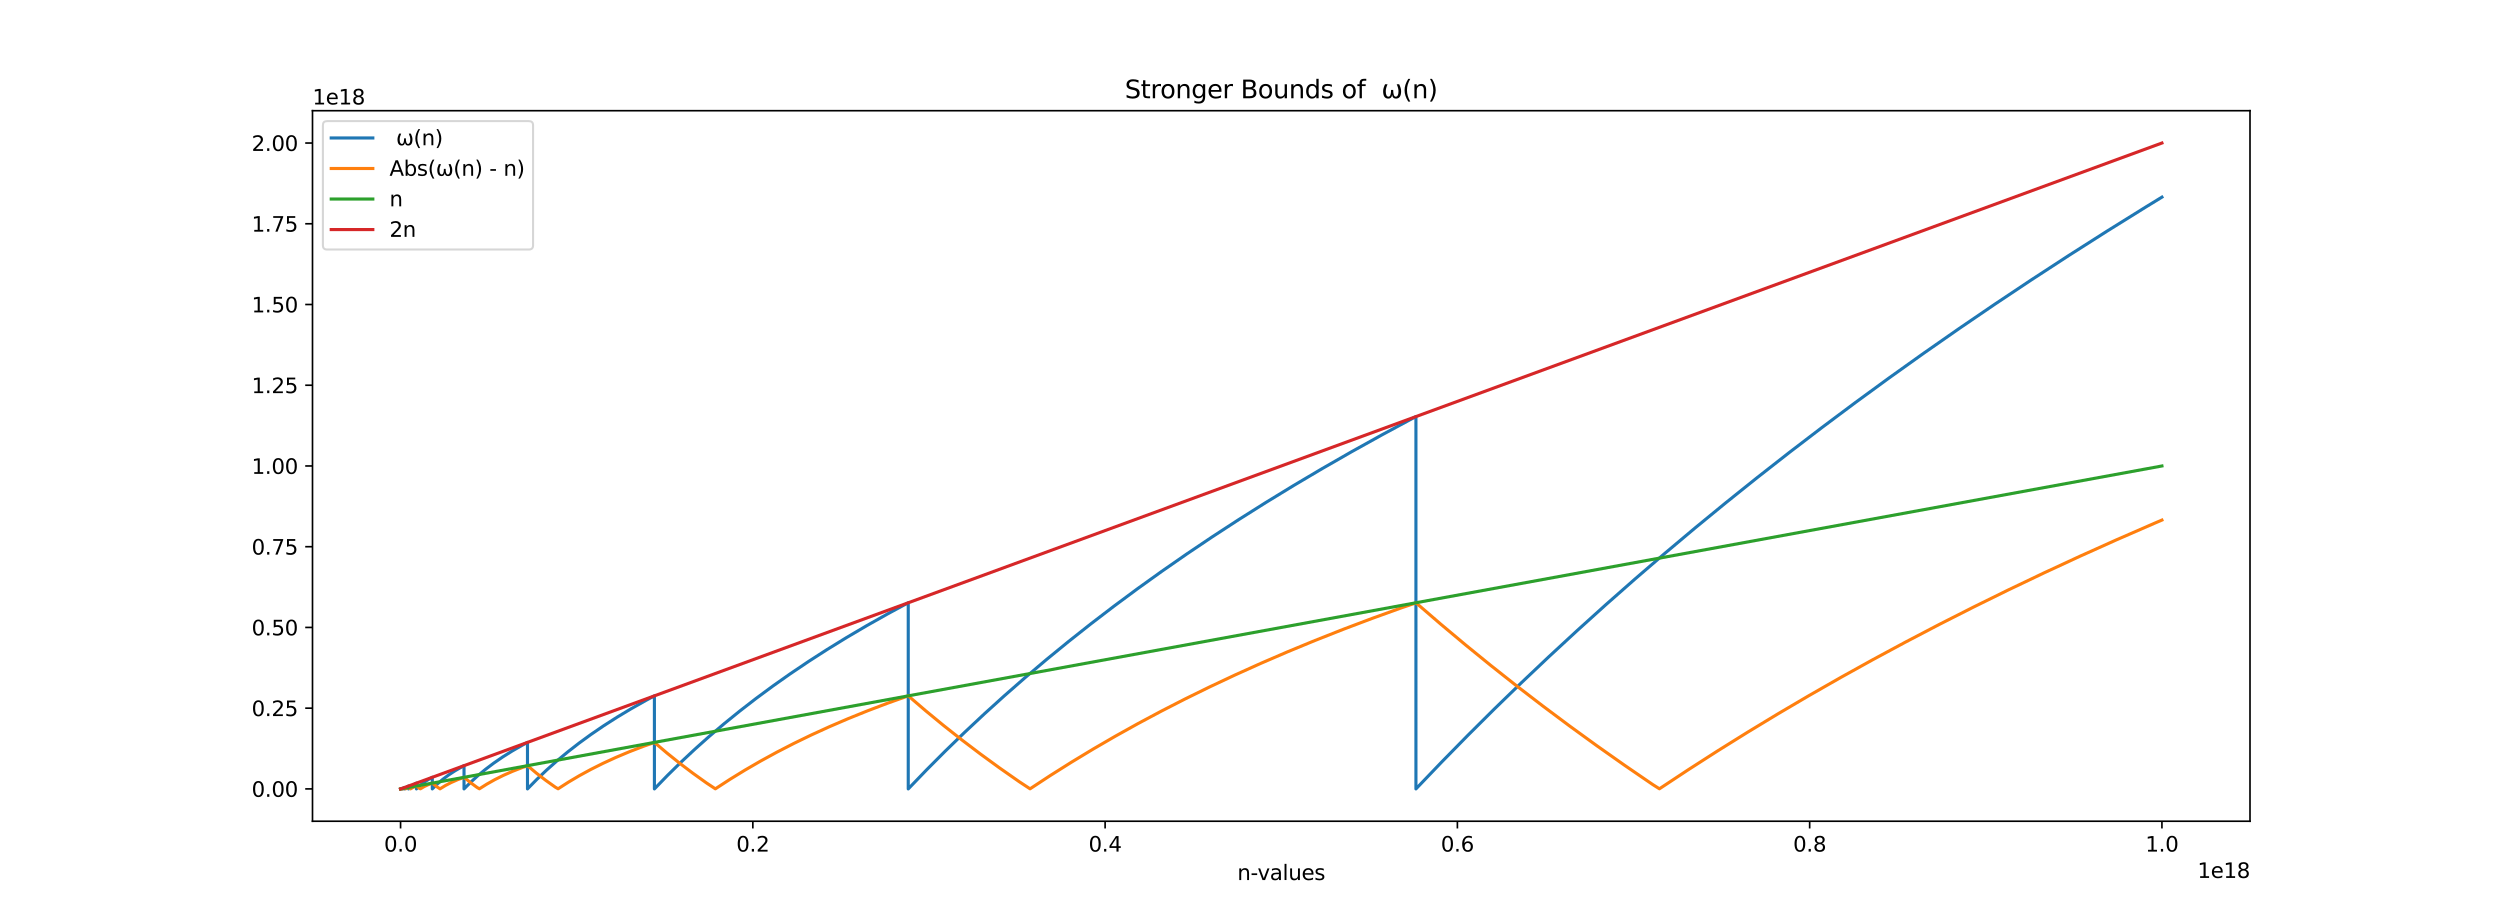 <?xml version="1.0" encoding="utf-8" standalone="no"?>
<!DOCTYPE svg PUBLIC "-//W3C//DTD SVG 1.1//EN"
  "http://www.w3.org/Graphics/SVG/1.1/DTD/svg11.dtd">
<svg xmlns:xlink="http://www.w3.org/1999/xlink" width="1201.68pt" height="443.52pt" viewBox="0 0 1201.68 443.52" xmlns="http://www.w3.org/2000/svg" version="1.1">
 <defs>
  <style type="text/css">*{stroke-linejoin: round; stroke-linecap: butt}</style>
 </defs>
 <g id="figure_1">
  <g id="patch_1">
   <path d="M 0 443.52 
L 1201.68 443.52 
L 1201.68 0 
L 0 0 
z
" style="fill: #ffffff"/>
  </g>
  <g id="axes_1">
   <g id="patch_2">
    <path d="M 150.21 394.733 
L 1081.512 394.733 
L 1081.512 53.222 
L 150.21 53.222 
z
" style="fill: #ffffff"/>
   </g>
   <g id="matplotlib.axis_1">
    <g id="xtick_1">
     <g id="line2d_1">
      <defs>
       <path id="mb13f12c1e6" d="M 0 0 
L 0 3.5 
" style="stroke: #000000; stroke-width: 0.8"/>
      </defs>
      <g>
       <use xlink:href="#mb13f12c1e6" x="192.542" y="394.733" style="stroke: #000000; stroke-width: 0.8"/>
      </g>
     </g>
     <g id="text_1">
      <!-- 0.0 -->
      <g transform="translate(184.59 409.331) scale(0.1 -0.1)">
       <defs>
        <path id="DejaVuSans-30" d="M 2034 4250 
Q 1547 4250 1301 3770 
Q 1056 3291 1056 2328 
Q 1056 1369 1301 889 
Q 1547 409 2034 409 
Q 2525 409 2770 889 
Q 3016 1369 3016 2328 
Q 3016 3291 2770 3770 
Q 2525 4250 2034 4250 
z
M 2034 4750 
Q 2819 4750 3233 4129 
Q 3647 3509 3647 2328 
Q 3647 1150 3233 529 
Q 2819 -91 2034 -91 
Q 1250 -91 836 529 
Q 422 1150 422 2328 
Q 422 3509 836 4129 
Q 1250 4750 2034 4750 
z
" transform="scale(0.016)"/>
        <path id="DejaVuSans-2e" d="M 684 794 
L 1344 794 
L 1344 0 
L 684 0 
L 684 794 
z
" transform="scale(0.016)"/>
       </defs>
       <use xlink:href="#DejaVuSans-30"/>
       <use xlink:href="#DejaVuSans-2e" x="63.623"/>
       <use xlink:href="#DejaVuSans-30" x="95.41"/>
      </g>
     </g>
    </g>
    <g id="xtick_2">
     <g id="line2d_2">
      <g>
       <use xlink:href="#mb13f12c1e6" x="361.87" y="394.733" style="stroke: #000000; stroke-width: 0.8"/>
      </g>
     </g>
     <g id="text_2">
      <!-- 0.2 -->
      <g transform="translate(353.918 409.331) scale(0.1 -0.1)">
       <defs>
        <path id="DejaVuSans-32" d="M 1228 531 
L 3431 531 
L 3431 0 
L 469 0 
L 469 531 
Q 828 903 1448 1529 
Q 2069 2156 2228 2338 
Q 2531 2678 2651 2914 
Q 2772 3150 2772 3378 
Q 2772 3750 2511 3984 
Q 2250 4219 1831 4219 
Q 1534 4219 1204 4116 
Q 875 4013 500 3803 
L 500 4441 
Q 881 4594 1212 4672 
Q 1544 4750 1819 4750 
Q 2544 4750 2975 4387 
Q 3406 4025 3406 3419 
Q 3406 3131 3298 2873 
Q 3191 2616 2906 2266 
Q 2828 2175 2409 1742 
Q 1991 1309 1228 531 
z
" transform="scale(0.016)"/>
       </defs>
       <use xlink:href="#DejaVuSans-30"/>
       <use xlink:href="#DejaVuSans-2e" x="63.623"/>
       <use xlink:href="#DejaVuSans-32" x="95.41"/>
      </g>
     </g>
    </g>
    <g id="xtick_3">
     <g id="line2d_3">
      <g>
       <use xlink:href="#mb13f12c1e6" x="531.197" y="394.733" style="stroke: #000000; stroke-width: 0.8"/>
      </g>
     </g>
     <g id="text_3">
      <!-- 0.4 -->
      <g transform="translate(523.246 409.331) scale(0.1 -0.1)">
       <defs>
        <path id="DejaVuSans-34" d="M 2419 4116 
L 825 1625 
L 2419 1625 
L 2419 4116 
z
M 2253 4666 
L 3047 4666 
L 3047 1625 
L 3713 1625 
L 3713 1100 
L 3047 1100 
L 3047 0 
L 2419 0 
L 2419 1100 
L 313 1100 
L 313 1709 
L 2253 4666 
z
" transform="scale(0.016)"/>
       </defs>
       <use xlink:href="#DejaVuSans-30"/>
       <use xlink:href="#DejaVuSans-2e" x="63.623"/>
       <use xlink:href="#DejaVuSans-34" x="95.41"/>
      </g>
     </g>
    </g>
    <g id="xtick_4">
     <g id="line2d_4">
      <g>
       <use xlink:href="#mb13f12c1e6" x="700.525" y="394.733" style="stroke: #000000; stroke-width: 0.8"/>
      </g>
     </g>
     <g id="text_4">
      <!-- 0.6 -->
      <g transform="translate(692.573 409.331) scale(0.1 -0.1)">
       <defs>
        <path id="DejaVuSans-36" d="M 2113 2584 
Q 1688 2584 1439 2293 
Q 1191 2003 1191 1497 
Q 1191 994 1439 701 
Q 1688 409 2113 409 
Q 2538 409 2786 701 
Q 3034 994 3034 1497 
Q 3034 2003 2786 2293 
Q 2538 2584 2113 2584 
z
M 3366 4563 
L 3366 3988 
Q 3128 4100 2886 4159 
Q 2644 4219 2406 4219 
Q 1781 4219 1451 3797 
Q 1122 3375 1075 2522 
Q 1259 2794 1537 2939 
Q 1816 3084 2150 3084 
Q 2853 3084 3261 2657 
Q 3669 2231 3669 1497 
Q 3669 778 3244 343 
Q 2819 -91 2113 -91 
Q 1303 -91 875 529 
Q 447 1150 447 2328 
Q 447 3434 972 4092 
Q 1497 4750 2381 4750 
Q 2619 4750 2861 4703 
Q 3103 4656 3366 4563 
z
" transform="scale(0.016)"/>
       </defs>
       <use xlink:href="#DejaVuSans-30"/>
       <use xlink:href="#DejaVuSans-2e" x="63.623"/>
       <use xlink:href="#DejaVuSans-36" x="95.41"/>
      </g>
     </g>
    </g>
    <g id="xtick_5">
     <g id="line2d_5">
      <g>
       <use xlink:href="#mb13f12c1e6" x="869.852" y="394.733" style="stroke: #000000; stroke-width: 0.8"/>
      </g>
     </g>
     <g id="text_5">
      <!-- 0.8 -->
      <g transform="translate(861.901 409.331) scale(0.1 -0.1)">
       <defs>
        <path id="DejaVuSans-38" d="M 2034 2216 
Q 1584 2216 1326 1975 
Q 1069 1734 1069 1313 
Q 1069 891 1326 650 
Q 1584 409 2034 409 
Q 2484 409 2743 651 
Q 3003 894 3003 1313 
Q 3003 1734 2745 1975 
Q 2488 2216 2034 2216 
z
M 1403 2484 
Q 997 2584 770 2862 
Q 544 3141 544 3541 
Q 544 4100 942 4425 
Q 1341 4750 2034 4750 
Q 2731 4750 3128 4425 
Q 3525 4100 3525 3541 
Q 3525 3141 3298 2862 
Q 3072 2584 2669 2484 
Q 3125 2378 3379 2068 
Q 3634 1759 3634 1313 
Q 3634 634 3220 271 
Q 2806 -91 2034 -91 
Q 1263 -91 848 271 
Q 434 634 434 1313 
Q 434 1759 690 2068 
Q 947 2378 1403 2484 
z
M 1172 3481 
Q 1172 3119 1398 2916 
Q 1625 2713 2034 2713 
Q 2441 2713 2670 2916 
Q 2900 3119 2900 3481 
Q 2900 3844 2670 4047 
Q 2441 4250 2034 4250 
Q 1625 4250 1398 4047 
Q 1172 3844 1172 3481 
z
" transform="scale(0.016)"/>
       </defs>
       <use xlink:href="#DejaVuSans-30"/>
       <use xlink:href="#DejaVuSans-2e" x="63.623"/>
       <use xlink:href="#DejaVuSans-38" x="95.41"/>
      </g>
     </g>
    </g>
    <g id="xtick_6">
     <g id="line2d_6">
      <g>
       <use xlink:href="#mb13f12c1e6" x="1039.18" y="394.733" style="stroke: #000000; stroke-width: 0.8"/>
      </g>
     </g>
     <g id="text_6">
      <!-- 1.0 -->
      <g transform="translate(1031.229 409.331) scale(0.1 -0.1)">
       <defs>
        <path id="DejaVuSans-31" d="M 794 531 
L 1825 531 
L 1825 4091 
L 703 3866 
L 703 4441 
L 1819 4666 
L 2450 4666 
L 2450 531 
L 3481 531 
L 3481 0 
L 794 0 
L 794 531 
z
" transform="scale(0.016)"/>
       </defs>
       <use xlink:href="#DejaVuSans-31"/>
       <use xlink:href="#DejaVuSans-2e" x="63.623"/>
       <use xlink:href="#DejaVuSans-30" x="95.41"/>
      </g>
     </g>
    </g>
    <g id="text_7">
     <!-- n-values -->
     <g transform="translate(594.757 423.009) scale(0.1 -0.1)">
      <defs>
       <path id="DejaVuSans-6e" d="M 3513 2113 
L 3513 0 
L 2938 0 
L 2938 2094 
Q 2938 2591 2744 2837 
Q 2550 3084 2163 3084 
Q 1697 3084 1428 2787 
Q 1159 2491 1159 1978 
L 1159 0 
L 581 0 
L 581 3500 
L 1159 3500 
L 1159 2956 
Q 1366 3272 1645 3428 
Q 1925 3584 2291 3584 
Q 2894 3584 3203 3211 
Q 3513 2838 3513 2113 
z
" transform="scale(0.016)"/>
       <path id="DejaVuSans-2d" d="M 313 2009 
L 1997 2009 
L 1997 1497 
L 313 1497 
L 313 2009 
z
" transform="scale(0.016)"/>
       <path id="DejaVuSans-76" d="M 191 3500 
L 800 3500 
L 1894 563 
L 2988 3500 
L 3597 3500 
L 2284 0 
L 1503 0 
L 191 3500 
z
" transform="scale(0.016)"/>
       <path id="DejaVuSans-61" d="M 2194 1759 
Q 1497 1759 1228 1600 
Q 959 1441 959 1056 
Q 959 750 1161 570 
Q 1363 391 1709 391 
Q 2188 391 2477 730 
Q 2766 1069 2766 1631 
L 2766 1759 
L 2194 1759 
z
M 3341 1997 
L 3341 0 
L 2766 0 
L 2766 531 
Q 2569 213 2275 61 
Q 1981 -91 1556 -91 
Q 1019 -91 701 211 
Q 384 513 384 1019 
Q 384 1609 779 1909 
Q 1175 2209 1959 2209 
L 2766 2209 
L 2766 2266 
Q 2766 2663 2505 2880 
Q 2244 3097 1772 3097 
Q 1472 3097 1187 3025 
Q 903 2953 641 2809 
L 641 3341 
Q 956 3463 1253 3523 
Q 1550 3584 1831 3584 
Q 2591 3584 2966 3190 
Q 3341 2797 3341 1997 
z
" transform="scale(0.016)"/>
       <path id="DejaVuSans-6c" d="M 603 4863 
L 1178 4863 
L 1178 0 
L 603 0 
L 603 4863 
z
" transform="scale(0.016)"/>
       <path id="DejaVuSans-75" d="M 544 1381 
L 544 3500 
L 1119 3500 
L 1119 1403 
Q 1119 906 1312 657 
Q 1506 409 1894 409 
Q 2359 409 2629 706 
Q 2900 1003 2900 1516 
L 2900 3500 
L 3475 3500 
L 3475 0 
L 2900 0 
L 2900 538 
Q 2691 219 2414 64 
Q 2138 -91 1772 -91 
Q 1169 -91 856 284 
Q 544 659 544 1381 
z
M 1991 3584 
L 1991 3584 
z
" transform="scale(0.016)"/>
       <path id="DejaVuSans-65" d="M 3597 1894 
L 3597 1613 
L 953 1613 
Q 991 1019 1311 708 
Q 1631 397 2203 397 
Q 2534 397 2845 478 
Q 3156 559 3463 722 
L 3463 178 
Q 3153 47 2828 -22 
Q 2503 -91 2169 -91 
Q 1331 -91 842 396 
Q 353 884 353 1716 
Q 353 2575 817 3079 
Q 1281 3584 2069 3584 
Q 2775 3584 3186 3129 
Q 3597 2675 3597 1894 
z
M 3022 2063 
Q 3016 2534 2758 2815 
Q 2500 3097 2075 3097 
Q 1594 3097 1305 2825 
Q 1016 2553 972 2059 
L 3022 2063 
z
" transform="scale(0.016)"/>
       <path id="DejaVuSans-73" d="M 2834 3397 
L 2834 2853 
Q 2591 2978 2328 3040 
Q 2066 3103 1784 3103 
Q 1356 3103 1142 2972 
Q 928 2841 928 2578 
Q 928 2378 1081 2264 
Q 1234 2150 1697 2047 
L 1894 2003 
Q 2506 1872 2764 1633 
Q 3022 1394 3022 966 
Q 3022 478 2636 193 
Q 2250 -91 1575 -91 
Q 1294 -91 989 -36 
Q 684 19 347 128 
L 347 722 
Q 666 556 975 473 
Q 1284 391 1588 391 
Q 1994 391 2212 530 
Q 2431 669 2431 922 
Q 2431 1156 2273 1281 
Q 2116 1406 1581 1522 
L 1381 1569 
Q 847 1681 609 1914 
Q 372 2147 372 2553 
Q 372 3047 722 3315 
Q 1072 3584 1716 3584 
Q 2034 3584 2315 3537 
Q 2597 3491 2834 3397 
z
" transform="scale(0.016)"/>
      </defs>
      <use xlink:href="#DejaVuSans-6e"/>
      <use xlink:href="#DejaVuSans-2d" x="63.379"/>
      <use xlink:href="#DejaVuSans-76" x="96.838"/>
      <use xlink:href="#DejaVuSans-61" x="156.018"/>
      <use xlink:href="#DejaVuSans-6c" x="217.297"/>
      <use xlink:href="#DejaVuSans-75" x="245.08"/>
      <use xlink:href="#DejaVuSans-65" x="308.459"/>
      <use xlink:href="#DejaVuSans-73" x="369.982"/>
     </g>
    </g>
    <g id="text_8">
     <!-- 1e18 -->
     <g transform="translate(1056.271 422.009) scale(0.1 -0.1)">
      <use xlink:href="#DejaVuSans-31"/>
      <use xlink:href="#DejaVuSans-65" x="63.623"/>
      <use xlink:href="#DejaVuSans-31" x="125.146"/>
      <use xlink:href="#DejaVuSans-38" x="188.77"/>
     </g>
    </g>
   </g>
   <g id="matplotlib.axis_2">
    <g id="ytick_1">
     <g id="line2d_7">
      <defs>
       <path id="m00e221e938" d="M 0 0 
L -3.5 0 
" style="stroke: #000000; stroke-width: 0.8"/>
      </defs>
      <g>
       <use xlink:href="#m00e221e938" x="150.21" y="379.21" style="stroke: #000000; stroke-width: 0.8"/>
      </g>
     </g>
     <g id="text_9">
      <!-- 0.00 -->
      <g transform="translate(120.944 383.009) scale(0.1 -0.1)">
       <use xlink:href="#DejaVuSans-30"/>
       <use xlink:href="#DejaVuSans-2e" x="63.623"/>
       <use xlink:href="#DejaVuSans-30" x="95.41"/>
       <use xlink:href="#DejaVuSans-30" x="159.033"/>
      </g>
     </g>
    </g>
    <g id="ytick_2">
     <g id="line2d_8">
      <g>
       <use xlink:href="#m00e221e938" x="150.21" y="340.402" style="stroke: #000000; stroke-width: 0.8"/>
      </g>
     </g>
     <g id="text_10">
      <!-- 0.25 -->
      <g transform="translate(120.944 344.201) scale(0.1 -0.1)">
       <defs>
        <path id="DejaVuSans-35" d="M 691 4666 
L 3169 4666 
L 3169 4134 
L 1269 4134 
L 1269 2991 
Q 1406 3038 1543 3061 
Q 1681 3084 1819 3084 
Q 2600 3084 3056 2656 
Q 3513 2228 3513 1497 
Q 3513 744 3044 326 
Q 2575 -91 1722 -91 
Q 1428 -91 1123 -41 
Q 819 9 494 109 
L 494 744 
Q 775 591 1075 516 
Q 1375 441 1709 441 
Q 2250 441 2565 725 
Q 2881 1009 2881 1497 
Q 2881 1984 2565 2268 
Q 2250 2553 1709 2553 
Q 1456 2553 1204 2497 
Q 953 2441 691 2322 
L 691 4666 
z
" transform="scale(0.016)"/>
       </defs>
       <use xlink:href="#DejaVuSans-30"/>
       <use xlink:href="#DejaVuSans-2e" x="63.623"/>
       <use xlink:href="#DejaVuSans-32" x="95.41"/>
       <use xlink:href="#DejaVuSans-35" x="159.033"/>
      </g>
     </g>
    </g>
    <g id="ytick_3">
     <g id="line2d_9">
      <g>
       <use xlink:href="#m00e221e938" x="150.21" y="301.594" style="stroke: #000000; stroke-width: 0.8"/>
      </g>
     </g>
     <g id="text_11">
      <!-- 0.50 -->
      <g transform="translate(120.944 305.393) scale(0.1 -0.1)">
       <use xlink:href="#DejaVuSans-30"/>
       <use xlink:href="#DejaVuSans-2e" x="63.623"/>
       <use xlink:href="#DejaVuSans-35" x="95.41"/>
       <use xlink:href="#DejaVuSans-30" x="159.033"/>
      </g>
     </g>
    </g>
    <g id="ytick_4">
     <g id="line2d_10">
      <g>
       <use xlink:href="#m00e221e938" x="150.21" y="262.786" style="stroke: #000000; stroke-width: 0.8"/>
      </g>
     </g>
     <g id="text_12">
      <!-- 0.75 -->
      <g transform="translate(120.944 266.585) scale(0.1 -0.1)">
       <defs>
        <path id="DejaVuSans-37" d="M 525 4666 
L 3525 4666 
L 3525 4397 
L 1831 0 
L 1172 0 
L 2766 4134 
L 525 4134 
L 525 4666 
z
" transform="scale(0.016)"/>
       </defs>
       <use xlink:href="#DejaVuSans-30"/>
       <use xlink:href="#DejaVuSans-2e" x="63.623"/>
       <use xlink:href="#DejaVuSans-37" x="95.41"/>
       <use xlink:href="#DejaVuSans-35" x="159.033"/>
      </g>
     </g>
    </g>
    <g id="ytick_5">
     <g id="line2d_11">
      <g>
       <use xlink:href="#m00e221e938" x="150.21" y="223.978" style="stroke: #000000; stroke-width: 0.8"/>
      </g>
     </g>
     <g id="text_13">
      <!-- 1.00 -->
      <g transform="translate(120.944 227.777) scale(0.1 -0.1)">
       <use xlink:href="#DejaVuSans-31"/>
       <use xlink:href="#DejaVuSans-2e" x="63.623"/>
       <use xlink:href="#DejaVuSans-30" x="95.41"/>
       <use xlink:href="#DejaVuSans-30" x="159.033"/>
      </g>
     </g>
    </g>
    <g id="ytick_6">
     <g id="line2d_12">
      <g>
       <use xlink:href="#m00e221e938" x="150.21" y="185.17" style="stroke: #000000; stroke-width: 0.8"/>
      </g>
     </g>
     <g id="text_14">
      <!-- 1.25 -->
      <g transform="translate(120.944 188.969) scale(0.1 -0.1)">
       <use xlink:href="#DejaVuSans-31"/>
       <use xlink:href="#DejaVuSans-2e" x="63.623"/>
       <use xlink:href="#DejaVuSans-32" x="95.41"/>
       <use xlink:href="#DejaVuSans-35" x="159.033"/>
      </g>
     </g>
    </g>
    <g id="ytick_7">
     <g id="line2d_13">
      <g>
       <use xlink:href="#m00e221e938" x="150.21" y="146.362" style="stroke: #000000; stroke-width: 0.8"/>
      </g>
     </g>
     <g id="text_15">
      <!-- 1.50 -->
      <g transform="translate(120.944 150.161) scale(0.1 -0.1)">
       <use xlink:href="#DejaVuSans-31"/>
       <use xlink:href="#DejaVuSans-2e" x="63.623"/>
       <use xlink:href="#DejaVuSans-35" x="95.41"/>
       <use xlink:href="#DejaVuSans-30" x="159.033"/>
      </g>
     </g>
    </g>
    <g id="ytick_8">
     <g id="line2d_14">
      <g>
       <use xlink:href="#m00e221e938" x="150.21" y="107.554" style="stroke: #000000; stroke-width: 0.8"/>
      </g>
     </g>
     <g id="text_16">
      <!-- 1.75 -->
      <g transform="translate(120.944 111.353) scale(0.1 -0.1)">
       <use xlink:href="#DejaVuSans-31"/>
       <use xlink:href="#DejaVuSans-2e" x="63.623"/>
       <use xlink:href="#DejaVuSans-37" x="95.41"/>
       <use xlink:href="#DejaVuSans-35" x="159.033"/>
      </g>
     </g>
    </g>
    <g id="ytick_9">
     <g id="line2d_15">
      <g>
       <use xlink:href="#m00e221e938" x="150.21" y="68.746" style="stroke: #000000; stroke-width: 0.8"/>
      </g>
     </g>
     <g id="text_17">
      <!-- 2.00 -->
      <g transform="translate(120.944 72.545) scale(0.1 -0.1)">
       <use xlink:href="#DejaVuSans-32"/>
       <use xlink:href="#DejaVuSans-2e" x="63.623"/>
       <use xlink:href="#DejaVuSans-30" x="95.41"/>
       <use xlink:href="#DejaVuSans-30" x="159.033"/>
      </g>
     </g>
    </g>
    <g id="text_18">
     <!-- 1e18 -->
     <g transform="translate(150.21 50.222) scale(0.1 -0.1)">
      <use xlink:href="#DejaVuSans-31"/>
      <use xlink:href="#DejaVuSans-65" x="63.623"/>
      <use xlink:href="#DejaVuSans-31" x="125.146"/>
      <use xlink:href="#DejaVuSans-38" x="188.77"/>
     </g>
    </g>
   </g>
   <g id="line2d_16">
    <path d="M 192.542 379.21 
L 193.019 379.035 
L 193.019 379.21 
L 193.13 379.104 
L 193.495 378.86 
L 193.495 379.21 
L 193.606 379.098 
L 194.305 378.589 
L 194.448 378.511 
L 194.448 379.21 
L 194.56 379.095 
L 195.464 378.348 
L 196.355 377.811 
L 196.355 379.21 
L 196.466 379.094 
L 197.675 378.011 
L 199.155 376.988 
L 200.168 376.413 
L 200.168 379.209 
L 200.279 379.093 
L 201.926 377.535 
L 203.83 376.045 
L 206.037 374.604 
L 207.793 373.617 
L 207.794 379.21 
L 207.905 379.093 
L 210.179 376.865 
L 212.7 374.709 
L 215.497 372.612 
L 218.605 370.563 
L 222.064 368.551 
L 223.045 368.024 
L 223.045 379.209 
L 223.156 379.092 
L 226.321 375.917 
L 229.726 372.818 
L 233.39 369.784 
L 237.337 366.807 
L 241.592 363.879 
L 246.18 360.993 
L 251.133 358.142 
L 253.548 356.838 
L 253.549 379.209 
L 253.66 379.092 
L 258.087 374.577 
L 262.75 370.142 
L 267.661 365.777 
L 272.837 361.477 
L 278.292 357.233 
L 284.045 353.042 
L 290.113 348.897 
L 296.517 344.794 
L 303.276 340.728 
L 310.414 336.696 
L 314.555 334.467 
L 314.556 379.209 
L 314.667 379.092 
L 320.881 372.685 
L 327.327 366.358 
L 334.015 360.106 
L 340.954 353.924 
L 348.157 347.806 
L 355.633 341.748 
L 363.394 335.746 
L 371.453 329.796 
L 379.823 323.893 
L 388.517 318.035 
L 397.55 312.217 
L 406.936 306.438 
L 416.69 300.694 
L 426.829 294.983 
L 436.568 289.725 
L 436.569 379.21 
L 436.68 379.092 
L 445.423 370.007 
L 454.396 361.004 
L 463.606 352.079 
L 473.059 343.228 
L 482.762 334.448 
L 492.725 325.733 
L 502.952 317.082 
L 513.455 308.491 
L 524.239 299.957 
L 535.314 291.477 
L 546.689 283.047 
L 558.373 274.666 
L 570.375 266.331 
L 582.706 258.04 
L 595.374 249.789 
L 608.391 241.578 
L 621.768 233.403 
L 635.514 225.263 
L 649.643 217.157 
L 664.166 209.081 
L 679.094 201.035 
L 680.595 200.239 
L 680.597 379.208 
L 680.707 379.091 
L 693.027 366.221 
L 705.576 353.433 
L 718.357 340.725 
L 731.376 328.095 
L 744.639 315.539 
L 758.149 303.054 
L 771.913 290.638 
L 785.935 278.288 
L 800.222 266.003 
L 814.777 253.78 
L 829.607 241.617 
L 844.719 229.511 
L 860.117 217.459 
L 875.81 205.461 
L 891.801 193.514 
L 908.099 181.616 
L 924.71 169.766 
L 941.639 157.962 
L 958.896 146.2 
L 976.487 134.481 
L 994.417 122.803 
L 1012.696 111.164 
L 1031.33 99.563 
L 1039.18 94.752 
L 1039.18 94.752 
" clip-path="url(#p1ede4253fa)" style="fill: none; stroke: #1f77b4; stroke-width: 1.5; stroke-linecap: square"/>
   </g>
   <g id="line2d_17">
    <path d="M 192.542 379.21 
L 193.618 379.134 
L 193.82 379.148 
L 194.474 378.882 
L 194.973 379.165 
L 195.963 378.658 
L 196.44 378.584 
L 197.312 379.181 
L 198.645 378.431 
L 200.179 377.821 
L 201.734 379.031 
L 202.092 379.145 
L 203.934 378.06 
L 206.063 377.068 
L 207.84 376.453 
L 210.001 378.19 
L 211.509 379.169 
L 214.055 377.603 
L 216.877 376.132 
L 220.01 374.752 
L 223.067 373.636 
L 226.08 376.121 
L 229.311 378.498 
L 230.444 379.15 
L 233.999 376.908 
L 237.822 374.762 
L 241.937 372.709 
L 246.371 370.748 
L 251.155 368.877 
L 253.623 368.089 
L 257.846 371.63 
L 262.284 375.06 
L 266.95 378.385 
L 268.261 379.147 
L 273.239 375.95 
L 278.48 372.849 
L 284.001 369.842 
L 289.821 366.927 
L 295.957 364.104 
L 302.43 361.371 
L 309.263 358.73 
L 314.598 356.876 
L 320.528 361.913 
L 326.67 366.838 
L 333.034 371.656 
L 339.628 376.368 
L 343.855 379.168 
L 350.847 374.618 
L 358.099 370.165 
L 365.621 365.808 
L 373.428 361.544 
L 381.53 357.373 
L 389.942 353.293 
L 398.678 349.304 
L 407.752 345.407 
L 417.18 341.6 
L 426.976 337.886 
L 436.579 334.476 
L 444.924 341.628 
L 453.48 348.667 
L 462.253 355.596 
L 471.248 362.418 
L 480.474 369.135 
L 489.937 375.75 
L 495.116 379.162 
L 504.959 372.701 
L 515.06 366.337 
L 525.426 360.069 
L 536.065 353.897 
L 546.987 347.818 
L 558.2 341.832 
L 569.715 335.938 
L 581.539 330.136 
L 593.682 324.425 
L 606.157 318.805 
L 618.972 313.277 
L 632.138 307.839 
L 645.668 302.493 
L 659.572 297.239 
L 673.862 292.077 
L 680.67 289.79 
L 692.435 299.931 
L 704.408 309.959 
L 716.596 319.875 
L 729 329.682 
L 741.628 339.381 
L 754.483 348.975 
L 767.572 358.465 
L 780.898 367.853 
L 794.467 377.139 
L 797.641 379.147 
L 811.518 369.982 
L 825.65 360.915 
L 840.043 351.946 
L 854.703 343.072 
L 869.637 334.294 
L 884.849 325.609 
L 900.346 317.019 
L 916.136 308.521 
L 932.222 300.116 
L 948.616 291.802 
L 965.32 283.58 
L 982.344 275.448 
L 999.694 267.408 
L 1017.376 259.46 
L 1035.4 251.602 
L 1039.18 249.984 
L 1039.18 249.984 
" clip-path="url(#p1ede4253fa)" style="fill: none; stroke: #ff7f0e; stroke-width: 1.5; stroke-linecap: square"/>
   </g>
   <g id="line2d_18">
    <path d="M 192.542 379.21 
L 1039.18 223.978 
L 1039.18 223.978 
" clip-path="url(#p1ede4253fa)" style="fill: none; stroke: #2ca02c; stroke-width: 1.5; stroke-linecap: square"/>
   </g>
   <g id="line2d_19">
    <path d="M 192.542 379.21 
L 1039.18 68.746 
L 1039.18 68.746 
" clip-path="url(#p1ede4253fa)" style="fill: none; stroke: #d62728; stroke-width: 1.5; stroke-linecap: square"/>
   </g>
   <g id="patch_3">
    <path d="M 150.21 394.733 
L 150.21 53.222 
" style="fill: none; stroke: #000000; stroke-width: 0.8; stroke-linejoin: miter; stroke-linecap: square"/>
   </g>
   <g id="patch_4">
    <path d="M 1081.512 394.733 
L 1081.512 53.222 
" style="fill: none; stroke: #000000; stroke-width: 0.8; stroke-linejoin: miter; stroke-linecap: square"/>
   </g>
   <g id="patch_5">
    <path d="M 150.21 394.733 
L 1081.512 394.733 
" style="fill: none; stroke: #000000; stroke-width: 0.8; stroke-linejoin: miter; stroke-linecap: square"/>
   </g>
   <g id="patch_6">
    <path d="M 150.21 53.222 
L 1081.512 53.222 
" style="fill: none; stroke: #000000; stroke-width: 0.8; stroke-linejoin: miter; stroke-linecap: square"/>
   </g>
   <g id="text_19">
    <!-- Stronger Bounds of  ω(n) -->
    <g transform="translate(540.68 47.222) scale(0.12 -0.12)">
     <defs>
      <path id="DejaVuSans-53" d="M 3425 4513 
L 3425 3897 
Q 3066 4069 2747 4153 
Q 2428 4238 2131 4238 
Q 1616 4238 1336 4038 
Q 1056 3838 1056 3469 
Q 1056 3159 1242 3001 
Q 1428 2844 1947 2747 
L 2328 2669 
Q 3034 2534 3370 2195 
Q 3706 1856 3706 1288 
Q 3706 609 3251 259 
Q 2797 -91 1919 -91 
Q 1588 -91 1214 -16 
Q 841 59 441 206 
L 441 856 
Q 825 641 1194 531 
Q 1563 422 1919 422 
Q 2459 422 2753 634 
Q 3047 847 3047 1241 
Q 3047 1584 2836 1778 
Q 2625 1972 2144 2069 
L 1759 2144 
Q 1053 2284 737 2584 
Q 422 2884 422 3419 
Q 422 4038 858 4394 
Q 1294 4750 2059 4750 
Q 2388 4750 2728 4690 
Q 3069 4631 3425 4513 
z
" transform="scale(0.016)"/>
      <path id="DejaVuSans-74" d="M 1172 4494 
L 1172 3500 
L 2356 3500 
L 2356 3053 
L 1172 3053 
L 1172 1153 
Q 1172 725 1289 603 
Q 1406 481 1766 481 
L 2356 481 
L 2356 0 
L 1766 0 
Q 1100 0 847 248 
Q 594 497 594 1153 
L 594 3053 
L 172 3053 
L 172 3500 
L 594 3500 
L 594 4494 
L 1172 4494 
z
" transform="scale(0.016)"/>
      <path id="DejaVuSans-72" d="M 2631 2963 
Q 2534 3019 2420 3045 
Q 2306 3072 2169 3072 
Q 1681 3072 1420 2755 
Q 1159 2438 1159 1844 
L 1159 0 
L 581 0 
L 581 3500 
L 1159 3500 
L 1159 2956 
Q 1341 3275 1631 3429 
Q 1922 3584 2338 3584 
Q 2397 3584 2469 3576 
Q 2541 3569 2628 3553 
L 2631 2963 
z
" transform="scale(0.016)"/>
      <path id="DejaVuSans-6f" d="M 1959 3097 
Q 1497 3097 1228 2736 
Q 959 2375 959 1747 
Q 959 1119 1226 758 
Q 1494 397 1959 397 
Q 2419 397 2687 759 
Q 2956 1122 2956 1747 
Q 2956 2369 2687 2733 
Q 2419 3097 1959 3097 
z
M 1959 3584 
Q 2709 3584 3137 3096 
Q 3566 2609 3566 1747 
Q 3566 888 3137 398 
Q 2709 -91 1959 -91 
Q 1206 -91 779 398 
Q 353 888 353 1747 
Q 353 2609 779 3096 
Q 1206 3584 1959 3584 
z
" transform="scale(0.016)"/>
      <path id="DejaVuSans-67" d="M 2906 1791 
Q 2906 2416 2648 2759 
Q 2391 3103 1925 3103 
Q 1463 3103 1205 2759 
Q 947 2416 947 1791 
Q 947 1169 1205 825 
Q 1463 481 1925 481 
Q 2391 481 2648 825 
Q 2906 1169 2906 1791 
z
M 3481 434 
Q 3481 -459 3084 -895 
Q 2688 -1331 1869 -1331 
Q 1566 -1331 1297 -1286 
Q 1028 -1241 775 -1147 
L 775 -588 
Q 1028 -725 1275 -790 
Q 1522 -856 1778 -856 
Q 2344 -856 2625 -561 
Q 2906 -266 2906 331 
L 2906 616 
Q 2728 306 2450 153 
Q 2172 0 1784 0 
Q 1141 0 747 490 
Q 353 981 353 1791 
Q 353 2603 747 3093 
Q 1141 3584 1784 3584 
Q 2172 3584 2450 3431 
Q 2728 3278 2906 2969 
L 2906 3500 
L 3481 3500 
L 3481 434 
z
" transform="scale(0.016)"/>
      <path id="DejaVuSans-20" transform="scale(0.016)"/>
      <path id="DejaVuSans-42" d="M 1259 2228 
L 1259 519 
L 2272 519 
Q 2781 519 3026 730 
Q 3272 941 3272 1375 
Q 3272 1813 3026 2020 
Q 2781 2228 2272 2228 
L 1259 2228 
z
M 1259 4147 
L 1259 2741 
L 2194 2741 
Q 2656 2741 2882 2914 
Q 3109 3088 3109 3444 
Q 3109 3797 2882 3972 
Q 2656 4147 2194 4147 
L 1259 4147 
z
M 628 4666 
L 2241 4666 
Q 2963 4666 3353 4366 
Q 3744 4066 3744 3513 
Q 3744 3084 3544 2831 
Q 3344 2578 2956 2516 
Q 3422 2416 3680 2098 
Q 3938 1781 3938 1306 
Q 3938 681 3513 340 
Q 3088 0 2303 0 
L 628 0 
L 628 4666 
z
" transform="scale(0.016)"/>
      <path id="DejaVuSans-64" d="M 2906 2969 
L 2906 4863 
L 3481 4863 
L 3481 0 
L 2906 0 
L 2906 525 
Q 2725 213 2448 61 
Q 2172 -91 1784 -91 
Q 1150 -91 751 415 
Q 353 922 353 1747 
Q 353 2572 751 3078 
Q 1150 3584 1784 3584 
Q 2172 3584 2448 3432 
Q 2725 3281 2906 2969 
z
M 947 1747 
Q 947 1113 1208 752 
Q 1469 391 1925 391 
Q 2381 391 2643 752 
Q 2906 1113 2906 1747 
Q 2906 2381 2643 2742 
Q 2381 3103 1925 3103 
Q 1469 3103 1208 2742 
Q 947 2381 947 1747 
z
" transform="scale(0.016)"/>
      <path id="DejaVuSans-66" d="M 2375 4863 
L 2375 4384 
L 1825 4384 
Q 1516 4384 1395 4259 
Q 1275 4134 1275 3809 
L 1275 3500 
L 2222 3500 
L 2222 3053 
L 1275 3053 
L 1275 0 
L 697 0 
L 697 3053 
L 147 3053 
L 147 3500 
L 697 3500 
L 697 3744 
Q 697 4328 969 4595 
Q 1241 4863 1831 4863 
L 2375 4863 
z
" transform="scale(0.016)"/>
      <path id="DejaVuSans-3c9" d="M 1719 -91 
Q 422 -91 422 1766 
Q 422 2500 906 3500 
L 1525 3500 
Q 1078 2500 1078 1750 
Q 1078 397 1772 397 
Q 2406 397 2406 2078 
L 2938 2078 
Q 2938 397 3572 397 
Q 4266 397 4266 1750 
Q 4266 2500 3819 3500 
L 4438 3500 
Q 4922 2500 4922 1766 
Q 4922 -91 3625 -91 
Q 2775 -91 2672 844 
Q 2544 -91 1719 -91 
z
" transform="scale(0.016)"/>
      <path id="DejaVuSans-28" d="M 1984 4856 
Q 1566 4138 1362 3434 
Q 1159 2731 1159 2009 
Q 1159 1288 1364 580 
Q 1569 -128 1984 -844 
L 1484 -844 
Q 1016 -109 783 600 
Q 550 1309 550 2009 
Q 550 2706 781 3412 
Q 1013 4119 1484 4856 
L 1984 4856 
z
" transform="scale(0.016)"/>
      <path id="DejaVuSans-29" d="M 513 4856 
L 1013 4856 
Q 1481 4119 1714 3412 
Q 1947 2706 1947 2009 
Q 1947 1309 1714 600 
Q 1481 -109 1013 -844 
L 513 -844 
Q 928 -128 1133 580 
Q 1338 1288 1338 2009 
Q 1338 2731 1133 3434 
Q 928 4138 513 4856 
z
" transform="scale(0.016)"/>
     </defs>
     <use xlink:href="#DejaVuSans-53"/>
     <use xlink:href="#DejaVuSans-74" x="63.477"/>
     <use xlink:href="#DejaVuSans-72" x="102.686"/>
     <use xlink:href="#DejaVuSans-6f" x="141.549"/>
     <use xlink:href="#DejaVuSans-6e" x="202.73"/>
     <use xlink:href="#DejaVuSans-67" x="266.109"/>
     <use xlink:href="#DejaVuSans-65" x="329.586"/>
     <use xlink:href="#DejaVuSans-72" x="391.109"/>
     <use xlink:href="#DejaVuSans-20" x="432.223"/>
     <use xlink:href="#DejaVuSans-42" x="464.01"/>
     <use xlink:href="#DejaVuSans-6f" x="532.613"/>
     <use xlink:href="#DejaVuSans-75" x="593.795"/>
     <use xlink:href="#DejaVuSans-6e" x="657.174"/>
     <use xlink:href="#DejaVuSans-64" x="720.553"/>
     <use xlink:href="#DejaVuSans-73" x="784.029"/>
     <use xlink:href="#DejaVuSans-20" x="836.129"/>
     <use xlink:href="#DejaVuSans-6f" x="867.916"/>
     <use xlink:href="#DejaVuSans-66" x="929.098"/>
     <use xlink:href="#DejaVuSans-20" x="964.303"/>
     <use xlink:href="#DejaVuSans-20" x="996.09"/>
     <use xlink:href="#DejaVuSans-3c9" x="1027.877"/>
     <use xlink:href="#DejaVuSans-28" x="1111.617"/>
     <use xlink:href="#DejaVuSans-6e" x="1150.631"/>
     <use xlink:href="#DejaVuSans-29" x="1214.01"/>
    </g>
   </g>
   <g id="legend_1">
    <g id="patch_7">
     <path d="M 157.21 119.935 
L 254.227 119.935 
Q 256.227 119.935 256.227 117.935 
L 256.227 60.222 
Q 256.227 58.222 254.227 58.222 
L 157.21 58.222 
Q 155.21 58.222 155.21 60.222 
L 155.21 117.935 
Q 155.21 119.935 157.21 119.935 
z
" style="fill: #ffffff; opacity: 0.8; stroke: #cccccc; stroke-linejoin: miter"/>
    </g>
    <g id="line2d_20">
     <path d="M 159.21 66.321 
L 169.21 66.321 
L 179.21 66.321 
" style="fill: none; stroke: #1f77b4; stroke-width: 1.5; stroke-linecap: square"/>
    </g>
    <g id="text_20">
     <!--  ω(n) -->
     <g transform="translate(187.21 69.821) scale(0.1 -0.1)">
      <use xlink:href="#DejaVuSans-20"/>
      <use xlink:href="#DejaVuSans-3c9" x="31.787"/>
      <use xlink:href="#DejaVuSans-28" x="115.527"/>
      <use xlink:href="#DejaVuSans-6e" x="154.541"/>
      <use xlink:href="#DejaVuSans-29" x="217.92"/>
     </g>
    </g>
    <g id="line2d_21">
     <path d="M 159.21 80.999 
L 169.21 80.999 
L 179.21 80.999 
" style="fill: none; stroke: #ff7f0e; stroke-width: 1.5; stroke-linecap: square"/>
    </g>
    <g id="text_21">
     <!-- Abs(ω(n) - n) -->
     <g transform="translate(187.21 84.499) scale(0.1 -0.1)">
      <defs>
       <path id="DejaVuSans-41" d="M 2188 4044 
L 1331 1722 
L 3047 1722 
L 2188 4044 
z
M 1831 4666 
L 2547 4666 
L 4325 0 
L 3669 0 
L 3244 1197 
L 1141 1197 
L 716 0 
L 50 0 
L 1831 4666 
z
" transform="scale(0.016)"/>
       <path id="DejaVuSans-62" d="M 3116 1747 
Q 3116 2381 2855 2742 
Q 2594 3103 2138 3103 
Q 1681 3103 1420 2742 
Q 1159 2381 1159 1747 
Q 1159 1113 1420 752 
Q 1681 391 2138 391 
Q 2594 391 2855 752 
Q 3116 1113 3116 1747 
z
M 1159 2969 
Q 1341 3281 1617 3432 
Q 1894 3584 2278 3584 
Q 2916 3584 3314 3078 
Q 3713 2572 3713 1747 
Q 3713 922 3314 415 
Q 2916 -91 2278 -91 
Q 1894 -91 1617 61 
Q 1341 213 1159 525 
L 1159 0 
L 581 0 
L 581 4863 
L 1159 4863 
L 1159 2969 
z
" transform="scale(0.016)"/>
      </defs>
      <use xlink:href="#DejaVuSans-41"/>
      <use xlink:href="#DejaVuSans-62" x="68.408"/>
      <use xlink:href="#DejaVuSans-73" x="131.885"/>
      <use xlink:href="#DejaVuSans-28" x="183.984"/>
      <use xlink:href="#DejaVuSans-3c9" x="222.998"/>
      <use xlink:href="#DejaVuSans-28" x="306.738"/>
      <use xlink:href="#DejaVuSans-6e" x="345.752"/>
      <use xlink:href="#DejaVuSans-29" x="409.131"/>
      <use xlink:href="#DejaVuSans-20" x="448.145"/>
      <use xlink:href="#DejaVuSans-2d" x="479.932"/>
      <use xlink:href="#DejaVuSans-20" x="516.016"/>
      <use xlink:href="#DejaVuSans-6e" x="547.803"/>
      <use xlink:href="#DejaVuSans-29" x="611.182"/>
     </g>
    </g>
    <g id="line2d_22">
     <path d="M 159.21 95.677 
L 169.21 95.677 
L 179.21 95.677 
" style="fill: none; stroke: #2ca02c; stroke-width: 1.5; stroke-linecap: square"/>
    </g>
    <g id="text_22">
     <!-- n -->
     <g transform="translate(187.21 99.177) scale(0.1 -0.1)">
      <use xlink:href="#DejaVuSans-6e"/>
     </g>
    </g>
    <g id="line2d_23">
     <path d="M 159.21 110.355 
L 169.21 110.355 
L 179.21 110.355 
" style="fill: none; stroke: #d62728; stroke-width: 1.5; stroke-linecap: square"/>
    </g>
    <g id="text_23">
     <!-- 2n -->
     <g transform="translate(187.21 113.855) scale(0.1 -0.1)">
      <use xlink:href="#DejaVuSans-32"/>
      <use xlink:href="#DejaVuSans-6e" x="63.623"/>
     </g>
    </g>
   </g>
  </g>
 </g>
 <defs>
  <clipPath id="p1ede4253fa">
   <rect x="150.21" y="53.222" width="931.302" height="341.51"/>
  </clipPath>
 </defs>
</svg>
